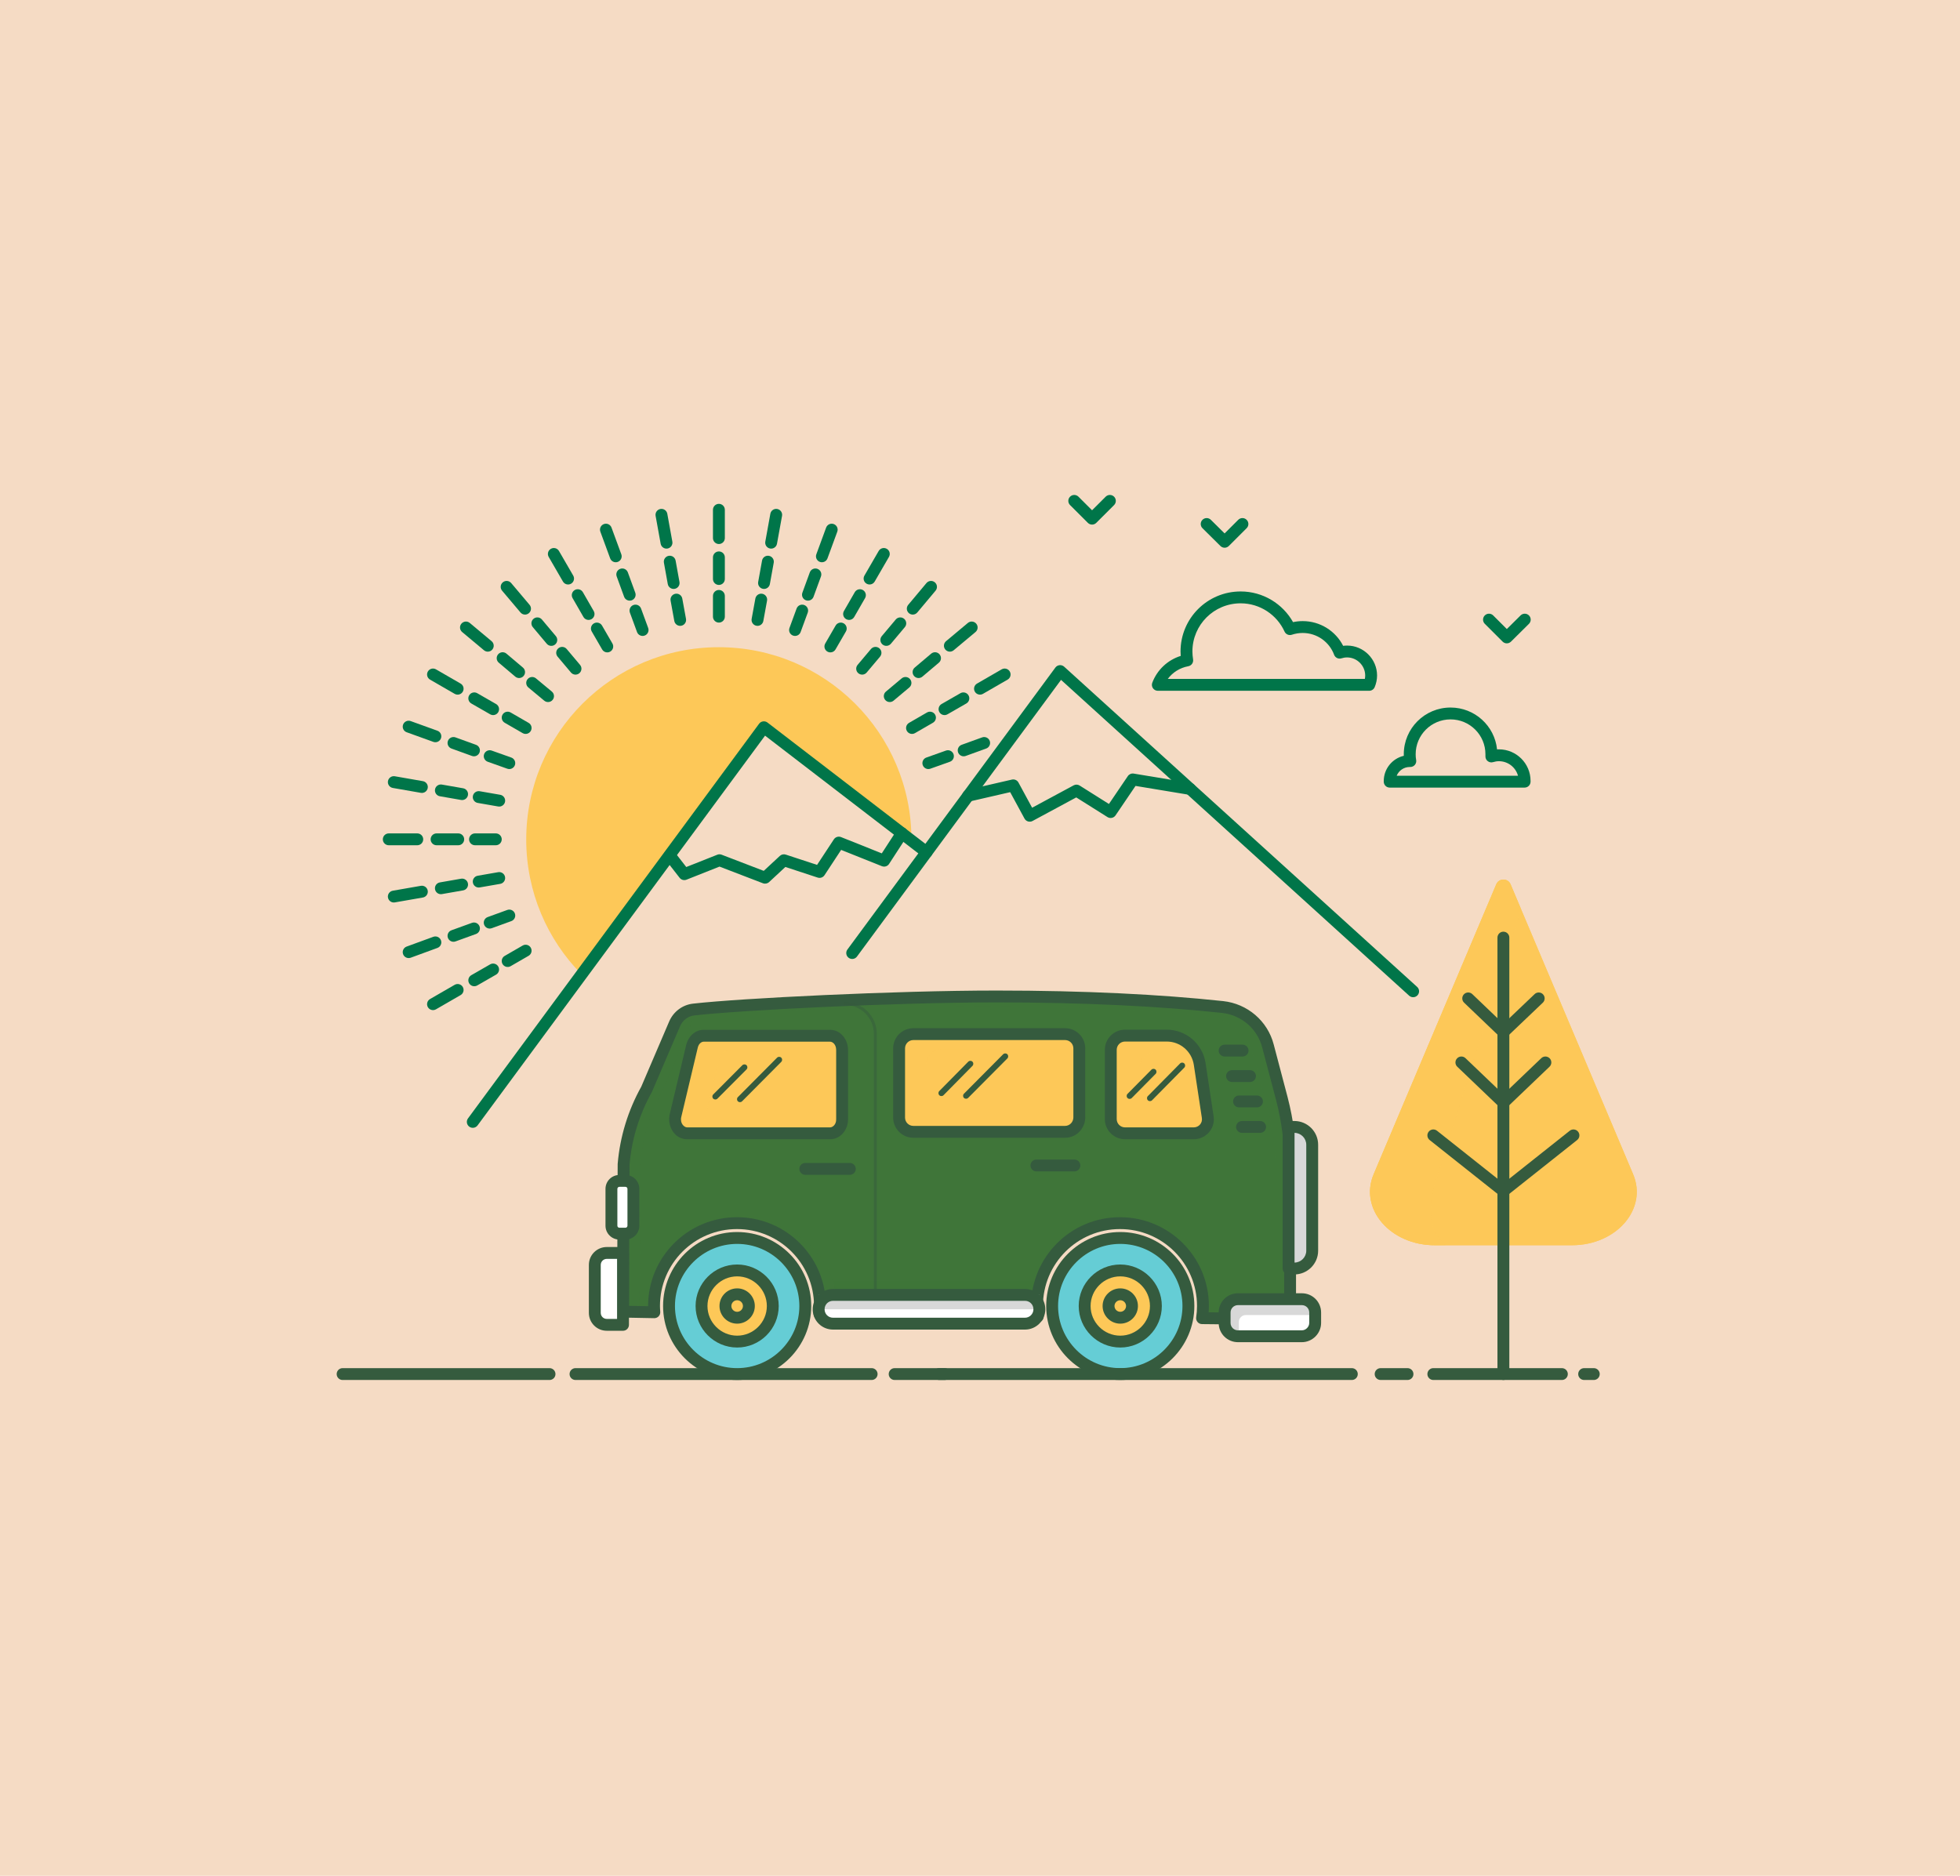 <svg width="746" height="714" viewBox="0 0 746 714" fill="none" xmlns="http://www.w3.org/2000/svg">
<rect width="746" height="714" fill="#F5DBC4"/>
<g clip-path="url(#clip0_1_100)">
<path d="M221.362 370.885C208.311 357.68 200.288 339.51 200.288 319.535C200.288 279.132 233.113 246.347 273.565 246.347C314.017 246.347 346.898 279.076 346.898 319.478L290.458 276.593L221.362 370.885Z" fill="#FDC858"/>
<path fill-rule="evenodd" clip-rule="evenodd" d="M273.621 224.566C274.87 224.566 275.881 225.576 275.881 226.823V234.723C275.881 235.969 274.87 236.98 273.621 236.98C272.373 236.98 271.362 235.969 271.362 234.723V226.823C271.362 225.576 272.373 224.566 273.621 224.566Z" fill="#007549"/>
<path fill-rule="evenodd" clip-rule="evenodd" d="M273.621 209.894C274.87 209.894 275.881 210.905 275.881 212.151V220.39C275.881 221.637 274.87 222.647 273.621 222.647C272.373 222.647 271.362 221.637 271.362 220.39V212.151C271.362 210.905 272.373 209.894 273.621 209.894Z" fill="#007549"/>
<path fill-rule="evenodd" clip-rule="evenodd" d="M273.621 191.781C274.87 191.781 275.881 192.791 275.881 194.038V204.816C275.881 206.062 274.87 207.073 273.621 207.073C272.373 207.073 271.362 206.062 271.362 204.816V194.038C271.362 192.791 272.373 191.781 273.621 191.781Z" fill="#007549"/>
<path fill-rule="evenodd" clip-rule="evenodd" d="M257.057 226.014C258.285 225.79 259.462 226.603 259.686 227.829L261.099 235.56C261.323 236.786 260.509 237.961 259.281 238.185C258.053 238.409 256.876 237.596 256.652 236.37L255.24 228.639C255.016 227.413 255.83 226.237 257.057 226.014Z" fill="#007549"/>
<path fill-rule="evenodd" clip-rule="evenodd" d="M254.519 211.567C255.748 211.345 256.923 212.16 257.145 213.387L258.614 221.512C258.836 222.739 258.02 223.913 256.791 224.135C255.563 224.356 254.388 223.541 254.166 222.315L252.697 214.189C252.475 212.962 253.291 211.788 254.519 211.567Z" fill="#007549"/>
<path fill-rule="evenodd" clip-rule="evenodd" d="M251.355 193.736C252.583 193.514 253.759 194.329 253.981 195.555L255.902 206.164C256.124 207.391 255.308 208.565 254.08 208.787C252.852 209.008 251.676 208.194 251.454 206.967L249.533 196.359C249.311 195.132 250.127 193.958 251.355 193.736Z" fill="#007549"/>
<path fill-rule="evenodd" clip-rule="evenodd" d="M241.093 230.29C242.265 229.861 243.563 230.462 243.992 231.633L246.704 239.025C247.133 240.195 246.531 241.492 245.359 241.921C244.188 242.35 242.889 241.748 242.46 240.578L239.748 233.186C239.319 232.015 239.921 230.719 241.093 230.29Z" fill="#007549"/>
<path fill-rule="evenodd" clip-rule="evenodd" d="M236.067 216.521C237.239 216.093 238.537 216.696 238.965 217.867L241.79 225.598C242.217 226.769 241.614 228.065 240.441 228.492C239.269 228.92 237.972 228.317 237.544 227.146L234.719 219.415C234.291 218.244 234.895 216.948 236.067 216.521Z" fill="#007549"/>
<path fill-rule="evenodd" clip-rule="evenodd" d="M229.849 199.481C231.021 199.052 232.319 199.652 232.749 200.823L236.478 210.98C236.907 212.15 236.306 213.447 235.134 213.876C233.962 214.305 232.664 213.704 232.234 212.534L228.505 202.377C228.076 201.206 228.677 199.91 229.849 199.481Z" fill="#007549"/>
<path fill-rule="evenodd" clip-rule="evenodd" d="M226.049 237.283C227.129 236.659 228.512 237.028 229.137 238.107L233.092 244.935C233.717 246.014 233.347 247.394 232.267 248.019C231.187 248.643 229.804 248.274 229.179 247.195L225.225 240.367C224.6 239.288 224.969 237.908 226.049 237.283Z" fill="#007549"/>
<path fill-rule="evenodd" clip-rule="evenodd" d="M218.766 224.584C219.848 223.963 221.23 224.335 221.852 225.416L225.976 232.582C226.598 233.663 226.225 235.043 225.143 235.664C224.061 236.285 222.68 235.913 222.058 234.832L217.933 227.665C217.311 226.585 217.684 225.205 218.766 224.584Z" fill="#007549"/>
<path fill-rule="evenodd" clip-rule="evenodd" d="M209.665 208.9C210.746 208.276 212.128 208.644 212.753 209.724L218.177 219.091C218.802 220.17 218.432 221.551 217.352 222.175C216.271 222.799 214.889 222.43 214.264 221.351L208.84 211.984C208.216 210.904 208.585 209.524 209.665 208.9Z" fill="#007549"/>
<path fill-rule="evenodd" clip-rule="evenodd" d="M212.506 246.764C213.461 245.962 214.886 246.084 215.69 247.038L220.775 253.076C221.578 254.03 221.455 255.454 220.5 256.257C219.545 257.059 218.119 256.936 217.316 255.982L212.231 249.944C211.428 248.99 211.551 247.566 212.506 246.764Z" fill="#007549"/>
<path fill-rule="evenodd" clip-rule="evenodd" d="M203.073 235.533C204.029 234.732 205.454 234.856 206.256 235.811L211.567 242.131C212.369 243.086 212.245 244.51 211.289 245.311C210.333 246.112 208.907 245.988 208.105 245.033L202.794 238.713C201.992 237.758 202.116 236.335 203.073 235.533Z" fill="#007549"/>
<path fill-rule="evenodd" clip-rule="evenodd" d="M191.373 221.655C192.327 220.852 193.753 220.972 194.558 221.925L201.564 230.22C202.368 231.173 202.247 232.597 201.293 233.401C200.339 234.205 198.913 234.084 198.109 233.131L191.103 224.836C190.298 223.883 190.419 222.459 191.373 221.655Z" fill="#007549"/>
<path fill-rule="evenodd" clip-rule="evenodd" d="M200.811 258.503C201.609 257.545 203.034 257.414 203.993 258.212L210.038 263.234C210.998 264.031 211.129 265.454 210.331 266.412C209.533 267.371 208.108 267.501 207.148 266.704L201.103 261.682C200.143 260.885 200.012 259.462 200.811 258.503Z" fill="#007549"/>
<path fill-rule="evenodd" clip-rule="evenodd" d="M189.581 249.065C190.387 248.113 191.813 247.995 192.766 248.801L199.037 254.105C199.989 254.911 200.107 256.335 199.301 257.286C198.494 258.238 197.068 258.356 196.116 257.55L189.845 252.246C188.892 251.44 188.774 250.016 189.581 249.065Z" fill="#007549"/>
<path fill-rule="evenodd" clip-rule="evenodd" d="M175.617 237.394C176.418 236.438 177.843 236.312 178.8 237.112L187.106 244.052C188.063 244.852 188.189 246.276 187.389 247.232C186.588 248.188 185.162 248.314 184.205 247.514L175.9 240.574C174.943 239.774 174.816 238.35 175.617 237.394Z" fill="#007549"/>
<path fill-rule="evenodd" clip-rule="evenodd" d="M191.27 272.02C191.895 270.941 193.277 270.572 194.358 271.196L201.194 275.146C202.274 275.77 202.643 277.151 202.018 278.23C201.393 279.309 200.011 279.678 198.931 279.054L192.094 275.104C191.014 274.48 190.645 273.099 191.27 272.02Z" fill="#007549"/>
<path fill-rule="evenodd" clip-rule="evenodd" d="M178.555 264.689C179.177 263.609 180.558 263.236 181.64 263.857L188.816 267.977C189.898 268.598 190.271 269.978 189.649 271.058C189.027 272.139 187.645 272.512 186.563 271.89L179.388 267.771C178.306 267.15 177.933 265.77 178.555 264.689Z" fill="#007549"/>
<path fill-rule="evenodd" clip-rule="evenodd" d="M162.852 255.6C163.476 254.521 164.859 254.152 165.939 254.776L175.318 260.193C176.398 260.817 176.768 262.198 176.143 263.277C175.518 264.356 174.135 264.725 173.055 264.101L163.677 258.684C162.596 258.06 162.227 256.679 162.852 255.6Z" fill="#007549"/>
<path fill-rule="evenodd" clip-rule="evenodd" d="M184.261 287.065C184.68 285.89 185.972 285.277 187.148 285.696L194.606 288.348C195.781 288.766 196.395 290.057 195.976 291.231C195.558 292.406 194.265 293.019 193.089 292.6L185.632 289.948C184.456 289.53 183.842 288.239 184.261 287.065Z" fill="#007549"/>
<path fill-rule="evenodd" clip-rule="evenodd" d="M170.48 282.031C170.905 280.859 172.201 280.253 173.374 280.678L181.171 283.499C182.344 283.924 182.951 285.218 182.526 286.39C182.101 287.562 180.805 288.168 179.631 287.743L171.835 284.922C170.661 284.497 170.055 283.203 170.48 282.031Z" fill="#007549"/>
<path fill-rule="evenodd" clip-rule="evenodd" d="M153.417 275.826C153.841 274.654 155.136 274.046 156.31 274.47L166.48 278.138C167.653 278.561 168.261 279.855 167.838 281.027C167.414 282.2 166.118 282.807 164.944 282.384L154.775 278.716C153.601 278.292 152.993 276.999 153.417 275.826Z" fill="#007549"/>
<path fill-rule="evenodd" clip-rule="evenodd" d="M179.983 303.009C180.196 301.781 181.367 300.959 182.596 301.172L190.393 302.527C191.622 302.74 192.446 303.909 192.232 305.137C192.018 306.365 190.848 307.188 189.618 306.974L181.822 305.62C180.592 305.406 179.769 304.238 179.983 303.009Z" fill="#007549"/>
<path fill-rule="evenodd" clip-rule="evenodd" d="M165.576 300.468C165.791 299.24 166.962 298.419 168.191 298.634L176.271 300.044C177.5 300.259 178.322 301.428 178.107 302.656C177.893 303.884 176.722 304.706 175.492 304.491L167.413 303.08C166.184 302.866 165.361 301.696 165.576 300.468Z" fill="#007549"/>
<path fill-rule="evenodd" clip-rule="evenodd" d="M147.666 297.309C147.881 296.081 149.052 295.259 150.281 295.473L160.959 297.336C162.189 297.55 163.011 298.719 162.797 299.947C162.582 301.175 161.411 301.997 160.182 301.783L149.504 299.92C148.274 299.706 147.452 298.537 147.666 297.309Z" fill="#007549"/>
<path fill-rule="evenodd" clip-rule="evenodd" d="M178.537 319.478C178.537 318.232 179.548 317.221 180.797 317.221H188.706C189.954 317.221 190.966 318.232 190.966 319.478C190.966 320.725 189.954 321.735 188.706 321.735H180.797C179.548 321.735 178.537 320.725 178.537 319.478Z" fill="#007549"/>
<path fill-rule="evenodd" clip-rule="evenodd" d="M163.904 319.478C163.904 318.232 164.916 317.221 166.164 317.221H174.413C175.661 317.221 176.672 318.232 176.672 319.478C176.672 320.725 175.661 321.735 174.413 321.735H166.164C164.916 321.735 163.904 320.725 163.904 319.478Z" fill="#007549"/>
<path fill-rule="evenodd" clip-rule="evenodd" d="M145.712 319.478C145.712 318.232 146.724 317.221 147.972 317.221H158.819C160.067 317.221 161.079 318.232 161.079 319.478C161.079 320.725 160.067 321.735 158.819 321.735H147.972C146.724 321.735 145.712 320.725 145.712 319.478Z" fill="#007549"/>
<path fill-rule="evenodd" clip-rule="evenodd" d="M192.232 333.82C192.446 335.048 191.622 336.217 190.393 336.43L182.596 337.785C181.367 337.998 180.196 337.176 179.983 335.948C179.769 334.72 180.592 333.551 181.822 333.337L189.618 331.983C190.848 331.769 192.018 332.592 192.232 333.82Z" fill="#007549"/>
<path fill-rule="evenodd" clip-rule="evenodd" d="M178.107 336.301C178.322 337.529 177.5 338.698 176.271 338.913L168.191 340.324C166.962 340.538 165.791 339.717 165.576 338.489C165.361 337.261 166.184 336.092 167.413 335.877L175.492 334.466C176.722 334.251 177.893 335.073 178.107 336.301Z" fill="#007549"/>
<path fill-rule="evenodd" clip-rule="evenodd" d="M162.797 339.01C163.011 340.238 162.189 341.407 160.959 341.622L150.281 343.484C149.052 343.698 147.881 342.877 147.666 341.649C147.452 340.421 148.274 339.251 149.504 339.037L160.182 337.175C161.411 336.96 162.582 337.782 162.797 339.01Z" fill="#007549"/>
<path fill-rule="evenodd" clip-rule="evenodd" d="M195.971 347.711C196.398 348.883 195.793 350.178 194.62 350.604L187.162 353.312C185.989 353.738 184.693 353.134 184.266 351.962C183.84 350.791 184.445 349.496 185.618 349.07L193.075 346.361C194.248 345.935 195.545 346.54 195.971 347.711Z" fill="#007549"/>
<path fill-rule="evenodd" clip-rule="evenodd" d="M182.526 352.624C182.951 353.796 182.344 355.09 181.171 355.515L173.374 358.336C172.201 358.761 170.905 358.155 170.48 356.983C170.055 355.811 170.661 354.516 171.835 354.092L179.631 351.27C180.805 350.846 182.101 351.451 182.526 352.624Z" fill="#007549"/>
<path fill-rule="evenodd" clip-rule="evenodd" d="M167.834 357.919C168.263 359.089 167.662 360.386 166.49 360.815L156.32 364.54C155.149 364.969 153.85 364.368 153.421 363.197C152.991 362.027 153.593 360.73 154.765 360.301L164.934 356.577C166.106 356.148 167.404 356.749 167.834 357.919Z" fill="#007549"/>
<path fill-rule="evenodd" clip-rule="evenodd" d="M202.018 360.726C202.643 361.805 202.274 363.186 201.194 363.81L194.358 367.76C193.277 368.385 191.895 368.016 191.27 366.937C190.645 365.858 191.014 364.477 192.094 363.853L198.931 359.903C200.011 359.279 201.393 359.647 202.018 360.726Z" fill="#007549"/>
<path fill-rule="evenodd" clip-rule="evenodd" d="M189.649 367.898C190.271 368.979 189.898 370.359 188.816 370.98L181.64 375.099C180.558 375.72 179.177 375.348 178.555 374.267C177.933 373.186 178.306 371.807 179.388 371.185L186.563 367.066C187.645 366.445 189.027 366.817 189.649 367.898Z" fill="#007549"/>
<path fill-rule="evenodd" clip-rule="evenodd" d="M176.143 375.68C176.768 376.759 176.398 378.14 175.318 378.764L165.939 384.181C164.859 384.805 163.476 384.436 162.852 383.357C162.227 382.278 162.596 380.897 163.677 380.273L173.055 374.856C174.135 374.232 175.518 374.601 176.143 375.68Z" fill="#007549"/>
<path fill-rule="evenodd" clip-rule="evenodd" d="M362.925 287.065C363.344 288.239 362.73 289.53 361.555 289.948L354.097 292.6C352.921 293.019 351.629 292.406 351.21 291.231C350.791 290.057 351.405 288.766 352.581 288.348L360.038 285.696C361.214 285.277 362.507 285.89 362.925 287.065Z" fill="#007549"/>
<path fill-rule="evenodd" clip-rule="evenodd" d="M376.707 282.031C377.132 283.203 376.525 284.497 375.352 284.922L367.555 287.743C366.382 288.168 365.086 287.562 364.661 286.39C364.236 285.218 364.842 283.924 366.016 283.499L373.812 280.678C374.986 280.253 376.282 280.859 376.707 282.031Z" fill="#007549"/>
<path fill-rule="evenodd" clip-rule="evenodd" d="M355.917 272.02C356.542 273.099 356.172 274.48 355.092 275.104L348.256 279.054C347.176 279.678 345.793 279.309 345.168 278.23C344.543 277.151 344.912 275.77 345.993 275.146L352.829 271.196C353.909 270.572 355.292 270.941 355.917 272.02Z" fill="#007549"/>
<path fill-rule="evenodd" clip-rule="evenodd" d="M368.631 264.689C369.253 265.77 368.88 267.15 367.798 267.771L360.623 271.89C359.541 272.512 358.16 272.139 357.538 271.058C356.916 269.978 357.289 268.598 358.371 267.977L365.546 263.857C366.628 263.236 368.01 263.609 368.631 264.689Z" fill="#007549"/>
<path fill-rule="evenodd" clip-rule="evenodd" d="M384.335 255.6C384.96 256.679 384.59 258.06 383.51 258.684L374.131 264.101C373.051 264.725 371.669 264.356 371.044 263.277C370.419 262.198 370.788 260.817 371.869 260.193L381.247 254.776C382.328 254.152 383.71 254.521 384.335 255.6Z" fill="#007549"/>
<path fill-rule="evenodd" clip-rule="evenodd" d="M346.369 258.495C347.172 259.45 347.048 260.874 346.092 261.675L340.103 266.698C339.147 267.499 337.722 267.375 336.919 266.42C336.117 265.466 336.241 264.042 337.197 263.24L343.185 258.218C344.141 257.417 345.567 257.541 346.369 258.495Z" fill="#007549"/>
<path fill-rule="evenodd" clip-rule="evenodd" d="M357.606 249.065C358.413 250.016 358.294 251.44 357.342 252.246L351.071 257.55C350.118 258.356 348.692 258.238 347.886 257.286C347.079 256.335 347.197 254.911 348.15 254.105L354.421 248.801C355.373 247.995 356.799 248.113 357.606 249.065Z" fill="#007549"/>
<path fill-rule="evenodd" clip-rule="evenodd" d="M371.569 237.394C372.37 238.35 372.244 239.774 371.286 240.574L362.981 247.514C362.024 248.314 360.599 248.188 359.798 247.232C358.997 246.276 359.124 244.852 360.081 244.052L368.386 237.112C369.343 236.312 370.769 236.438 371.569 237.394Z" fill="#007549"/>
<path fill-rule="evenodd" clip-rule="evenodd" d="M334.681 246.764C335.636 247.566 335.759 248.99 334.955 249.944L329.871 255.982C329.067 256.936 327.642 257.059 326.687 256.257C325.731 255.454 325.608 254.03 326.412 253.076L331.497 247.038C332.3 246.084 333.726 245.962 334.681 246.764Z" fill="#007549"/>
<path fill-rule="evenodd" clip-rule="evenodd" d="M344.114 235.533C345.07 236.335 345.194 237.758 344.392 238.713L339.081 245.033C338.279 245.988 336.853 246.112 335.897 245.311C334.941 244.51 334.817 243.086 335.619 242.131L340.93 235.811C341.732 234.856 343.158 234.732 344.114 235.533Z" fill="#007549"/>
<path fill-rule="evenodd" clip-rule="evenodd" d="M355.806 221.65C356.763 222.45 356.89 223.873 356.089 224.829L349.14 233.124C348.339 234.08 346.914 234.207 345.957 233.407C344.999 232.607 344.873 231.183 345.674 230.227L352.623 221.932C353.424 220.976 354.849 220.85 355.806 221.65Z" fill="#007549"/>
<path fill-rule="evenodd" clip-rule="evenodd" d="M321.137 237.283C322.218 237.908 322.587 239.288 321.962 240.367L318.007 247.195C317.382 248.274 315.999 248.643 314.919 248.019C313.839 247.394 313.47 246.014 314.095 244.935L318.049 238.107C318.674 237.028 320.057 236.659 321.137 237.283Z" fill="#007549"/>
<path fill-rule="evenodd" clip-rule="evenodd" d="M328.42 224.584C329.502 225.205 329.875 226.585 329.253 227.665L325.129 234.832C324.507 235.913 323.125 236.285 322.043 235.664C320.961 235.043 320.588 233.663 321.21 232.582L325.334 225.416C325.956 224.335 327.338 223.963 328.42 224.584Z" fill="#007549"/>
<path fill-rule="evenodd" clip-rule="evenodd" d="M337.521 208.9C338.602 209.524 338.971 210.904 338.346 211.984L332.922 221.351C332.298 222.43 330.915 222.799 329.835 222.175C328.754 221.551 328.385 220.17 329.01 219.091L334.434 209.724C335.058 208.644 336.441 208.276 337.521 208.9Z" fill="#007549"/>
<path fill-rule="evenodd" clip-rule="evenodd" d="M306.094 230.29C307.266 230.719 307.868 232.015 307.438 233.186L304.726 240.578C304.297 241.748 302.999 242.35 301.827 241.921C300.655 241.492 300.053 240.195 300.483 239.025L303.194 231.633C303.624 230.462 304.922 229.861 306.094 230.29Z" fill="#007549"/>
<path fill-rule="evenodd" clip-rule="evenodd" d="M311.12 216.521C312.292 216.948 312.896 218.244 312.468 219.415L309.643 227.146C309.215 228.317 307.918 228.92 306.745 228.492C305.573 228.065 304.969 226.769 305.397 225.598L308.222 217.867C308.65 216.696 309.947 216.093 311.12 216.521Z" fill="#007549"/>
<path fill-rule="evenodd" clip-rule="evenodd" d="M317.337 199.481C318.509 199.91 319.111 201.206 318.681 202.377L314.952 212.534C314.523 213.704 313.224 214.305 312.053 213.876C310.881 213.447 310.279 212.15 310.709 210.98L314.438 200.823C314.867 199.652 316.166 199.052 317.337 199.481Z" fill="#007549"/>
<path fill-rule="evenodd" clip-rule="evenodd" d="M290.129 226.014C291.357 226.237 292.17 227.413 291.946 228.639L290.534 236.37C290.31 237.596 289.133 238.409 287.905 238.185C286.677 237.961 285.864 236.786 286.088 235.56L287.5 227.829C287.724 226.603 288.901 225.79 290.129 226.014Z" fill="#007549"/>
<path fill-rule="evenodd" clip-rule="evenodd" d="M292.667 211.567C293.895 211.788 294.711 212.962 294.49 214.189L293.021 222.315C292.799 223.541 291.623 224.356 290.395 224.135C289.167 223.913 288.351 222.739 288.573 221.512L290.042 213.387C290.263 212.16 291.439 211.345 292.667 211.567Z" fill="#007549"/>
<path fill-rule="evenodd" clip-rule="evenodd" d="M295.832 193.736C297.06 193.958 297.875 195.132 297.653 196.359L295.732 206.967C295.51 208.194 294.335 209.008 293.106 208.787C291.878 208.565 291.063 207.391 291.285 206.164L293.206 195.555C293.428 194.329 294.603 193.514 295.832 193.736Z" fill="#007549"/>
<path fill-rule="evenodd" clip-rule="evenodd" d="M128.141 523.016C128.141 521.769 129.153 520.759 130.401 520.759H209.158C210.406 520.759 211.418 521.769 211.418 523.016C211.418 524.262 210.406 525.273 209.158 525.273H130.401C129.153 525.273 128.141 524.262 128.141 523.016Z" fill="#355B3E"/>
<path fill-rule="evenodd" clip-rule="evenodd" d="M216.785 523.016C216.785 521.769 217.797 520.759 219.045 520.759H331.757C333.005 520.759 334.017 521.769 334.017 523.016C334.017 524.262 333.005 525.273 331.757 525.273H219.045C217.797 525.273 216.785 524.262 216.785 523.016Z" fill="#355B3E"/>
<path fill-rule="evenodd" clip-rule="evenodd" d="M523.226 523.016C523.226 521.769 524.238 520.759 525.486 520.759H535.712C536.96 520.759 537.972 521.769 537.972 523.016C537.972 524.262 536.96 525.273 535.712 525.273H525.486C524.238 525.273 523.226 524.262 523.226 523.016Z" fill="#355B3E"/>
<path fill-rule="evenodd" clip-rule="evenodd" d="M543.282 523.016C543.282 521.769 544.294 520.759 545.542 520.759H594.469C595.717 520.759 596.729 521.769 596.729 523.016C596.729 524.262 595.717 525.273 594.469 525.273H545.542C544.294 525.273 543.282 524.262 543.282 523.016Z" fill="#355B3E"/>
<path fill-rule="evenodd" clip-rule="evenodd" d="M600.684 523.016C600.684 521.769 601.695 520.759 602.943 520.759H606.616C607.864 520.759 608.876 521.769 608.876 523.016C608.876 524.262 607.864 525.273 606.616 525.273H602.943C601.695 525.273 600.684 524.262 600.684 523.016Z" fill="#355B3E"/>
<path fill-rule="evenodd" clip-rule="evenodd" d="M290.425 274.583C291.026 274.499 291.636 274.659 292.118 275.029L354.039 322.598C355.028 323.358 355.213 324.776 354.452 325.764C353.691 326.752 352.273 326.937 351.283 326.177L291.191 280.012L181.769 428.37C181.028 429.373 179.614 429.588 178.609 428.848C177.604 428.109 177.389 426.696 178.13 425.692L288.921 275.48C289.281 274.991 289.823 274.668 290.425 274.583Z" fill="#007549"/>
<path fill-rule="evenodd" clip-rule="evenodd" d="M403.285 253.186C403.921 253.123 404.555 253.332 405.028 253.761L539.378 375.647C540.302 376.485 540.371 377.912 539.532 378.835C538.692 379.758 537.263 379.826 536.339 378.988L403.843 258.785L326.176 364.098C325.435 365.101 324.021 365.316 323.016 364.576C322.011 363.837 321.796 362.424 322.536 361.42L401.689 254.093C402.068 253.579 402.648 253.249 403.285 253.186Z" fill="#007549"/>
<path fill-rule="evenodd" clip-rule="evenodd" d="M344.512 315.271C345.559 315.949 345.858 317.347 345.178 318.393L338.399 328.832C337.811 329.737 336.666 330.1 335.663 329.7L320.147 323.501L313.816 333.131C313.255 333.985 312.191 334.356 311.22 334.037L298.928 329.995L292.73 335.747C292.098 336.333 291.187 336.509 290.381 336.2L273.86 329.858L261.291 334.837C260.357 335.207 259.291 334.917 258.674 334.125L253.137 327.015C252.371 326.031 252.548 324.613 253.533 323.847C254.519 323.082 255.938 323.259 256.705 324.243L261.2 330.017L273.014 325.337C273.542 325.128 274.129 325.125 274.658 325.328L290.687 331.481L296.829 325.781C297.432 325.222 298.292 325.034 299.074 325.291L310.988 329.208L317.382 319.481C317.972 318.584 319.113 318.225 320.11 318.624L335.618 324.819L341.386 315.936C342.066 314.891 343.465 314.593 344.512 315.271Z" fill="#007549"/>
<path fill-rule="evenodd" clip-rule="evenodd" d="M429.264 295.416C429.759 294.686 430.634 294.31 431.505 294.454L453.313 298.066C454.544 298.27 455.377 299.432 455.173 300.662C454.969 301.892 453.805 302.723 452.574 302.519L432.195 299.145L424.589 310.361C423.905 311.369 422.544 311.654 421.512 311.005L409.635 303.526L393 312.493C391.902 313.084 390.533 312.676 389.939 311.581L384.487 301.523L368.987 305.088C367.771 305.368 366.558 304.61 366.278 303.395C365.998 302.18 366.757 300.969 367.973 300.689L385.148 296.739C386.138 296.511 387.159 296.971 387.643 297.864L392.839 307.449L408.65 298.927C409.368 298.54 410.238 298.57 410.928 299.004L422.073 306.021L429.264 295.416Z" fill="#007549"/>
<path fill-rule="evenodd" clip-rule="evenodd" d="M449.328 247.983C449.328 235.338 459.549 225.13 472.209 225.13C480.741 225.13 488.245 229.848 492.151 236.804C493.336 236.551 494.566 236.416 495.825 236.416C502.523 236.416 508.375 240.235 511.216 245.826C511.703 245.761 512.205 245.726 512.718 245.726C518.994 245.726 524.13 250.856 524.13 257.125C524.13 258.695 523.776 260.234 523.219 261.556C522.866 262.393 522.045 262.937 521.136 262.937H440.684C439.942 262.937 439.248 262.573 438.825 261.964C438.403 261.355 438.307 260.578 438.569 259.885C440.409 255.003 444.381 251.239 449.396 249.662C449.353 249.109 449.328 248.549 449.328 247.983ZM472.209 229.644C462.045 229.644 453.848 237.831 453.848 247.983C453.848 248.965 453.946 249.975 454.105 251.034C454.286 252.238 453.479 253.368 452.281 253.589C449.064 254.182 446.314 255.942 444.467 258.423H519.477C519.563 257.994 519.61 257.556 519.61 257.125C519.61 253.349 516.498 250.241 512.718 250.241C511.949 250.241 511.23 250.369 510.607 250.576C509.448 250.962 508.191 250.358 507.771 249.211C506 244.384 501.299 240.93 495.825 240.93C494.382 240.93 492.984 241.17 491.681 241.604C490.582 241.97 489.385 241.447 488.907 240.393C486.041 234.065 479.598 229.644 472.209 229.644Z" fill="#007549"/>
<path fill-rule="evenodd" clip-rule="evenodd" d="M534.299 287.088C534.299 277.265 542.26 269.313 552.096 269.313C561.31 269.313 568.878 276.291 569.799 285.249C570.034 285.234 570.273 285.226 570.514 285.226C577.121 285.226 582.548 290.573 582.548 297.246V297.528C582.548 298.774 581.536 299.785 580.288 299.785H528.932C527.684 299.785 526.672 298.774 526.672 297.528V297.302C526.672 292.596 529.957 288.701 534.308 287.685C534.302 287.486 534.299 287.287 534.299 287.088ZM552.096 273.828C544.757 273.828 538.819 279.758 538.819 287.088C538.819 287.898 538.87 288.587 539.001 289.241C539.134 289.905 538.962 290.592 538.533 291.115C538.104 291.638 537.462 291.941 536.785 291.941H536.559C534.328 291.941 532.396 293.312 531.591 295.271H577.766C576.895 292.075 573.963 289.741 570.514 289.741C569.752 289.741 569.019 289.867 568.307 290.089C567.621 290.303 566.873 290.179 566.294 289.753C565.715 289.328 565.373 288.653 565.373 287.935V287.088C565.373 279.758 559.436 273.828 552.096 273.828Z" fill="#007549"/>
<path d="M280.571 523.016C266.277 523.016 254.638 511.392 254.638 497.115C254.638 482.839 266.277 471.214 280.571 471.214C294.864 471.214 306.503 482.839 306.503 497.115C306.503 511.392 294.864 523.016 280.571 523.016Z" fill="#65CDD5"/>
<path fill-rule="evenodd" clip-rule="evenodd" d="M280.571 473.472C267.525 473.472 256.898 484.085 256.898 497.115C256.898 510.145 267.525 520.759 280.571 520.759C293.616 520.759 304.243 510.145 304.243 497.115C304.243 484.085 293.616 473.472 280.571 473.472ZM252.378 497.115C252.378 481.592 265.029 468.957 280.571 468.957C296.112 468.957 308.763 481.592 308.763 497.115C308.763 512.638 296.112 525.273 280.571 525.273C265.029 525.273 252.378 512.638 252.378 497.115Z" fill="#355B3E"/>
<path d="M280.571 510.658C273.113 510.658 267.011 504.564 267.011 497.115C267.011 489.667 273.113 483.572 280.571 483.572C288.028 483.572 294.13 489.667 294.13 497.115C294.13 504.564 288.028 510.658 280.571 510.658Z" fill="#FDC858"/>
<path fill-rule="evenodd" clip-rule="evenodd" d="M280.571 485.829C274.361 485.829 269.271 490.913 269.271 497.115C269.271 503.317 274.361 508.401 280.571 508.401C286.78 508.401 291.87 503.317 291.87 497.115C291.87 490.913 286.78 485.829 280.571 485.829ZM264.751 497.115C264.751 488.42 271.865 481.315 280.571 481.315C289.276 481.315 296.39 488.42 296.39 497.115C296.39 505.81 289.276 512.915 280.571 512.915C271.865 512.915 264.751 505.81 264.751 497.115Z" fill="#355B3E"/>
<path d="M280.571 501.573C278.085 501.573 276.107 499.542 276.107 497.115C276.107 494.632 278.141 492.657 280.571 492.657C283.057 492.657 285.034 494.689 285.034 497.115C285.034 499.542 283.057 501.573 280.571 501.573Z" fill="#FDC858"/>
<path fill-rule="evenodd" clip-rule="evenodd" d="M280.571 494.914C279.371 494.914 278.367 495.897 278.367 497.115C278.367 498.314 279.351 499.316 280.571 499.316C281.79 499.316 282.774 498.314 282.774 497.115C282.774 495.917 281.79 494.914 280.571 494.914ZM273.847 497.115C273.847 493.367 276.912 490.4 280.571 490.4C284.323 490.4 287.294 493.461 287.294 497.115C287.294 500.77 284.323 503.83 280.571 503.83C276.818 503.83 273.847 500.77 273.847 497.115Z" fill="#355B3E"/>
<path d="M487.915 418.285L482.604 398.14C480.514 390.07 473.621 384.202 465.316 383.299C441.588 380.76 412.83 379.292 379.271 379.292C340.853 379.292 281.814 382.227 264.073 384.258C260.853 384.597 258.085 386.685 256.785 389.675L246.107 414.617C241.192 423.42 238.198 433.125 237.35 443.17L237.124 499.259L249.045 499.485C248.989 498.695 248.932 497.905 248.932 497.115C248.932 479.679 263.056 465.572 280.514 465.572C297.972 465.572 312.096 479.679 312.096 497.115C312.096 498.131 312.04 499.147 311.927 500.106L394.977 501.122C394.808 499.824 394.695 498.469 394.695 497.115C394.695 479.679 408.819 465.572 426.277 465.572C443.734 465.572 457.859 479.679 457.859 497.115C457.859 498.695 457.746 500.219 457.52 501.742L491.023 502.081V443.621C491.192 435.1 490.062 426.58 487.915 418.285Z" fill="#3F7539"/>
<g opacity="0.36">
<path opacity="0.36" d="M243.452 499.259L243.678 443.17C244.525 433.125 247.52 423.42 252.435 414.617L263.113 389.675C264.412 386.685 267.181 384.653 270.401 384.258C287.633 382.283 343.734 379.462 382.153 379.292C381.192 379.292 380.232 379.292 379.271 379.292C340.853 379.292 281.814 382.227 264.073 384.258C260.853 384.597 258.085 386.685 256.785 389.675L246.107 414.617C241.192 423.42 238.198 433.125 237.35 443.17L237.124 499.259L249.045 499.485C249.045 499.429 249.045 499.429 249.045 499.372L243.452 499.259Z" fill="#3F7539"/>
<path opacity="0.36" d="M463.961 501.742C464.186 500.219 464.299 498.695 464.299 497.115C464.299 479.679 450.175 465.572 432.718 465.572C431.644 465.572 430.627 465.628 429.554 465.741C445.542 467.321 457.972 480.751 457.972 497.115C457.972 498.695 457.859 500.219 457.633 501.742L491.136 502.081V502.024L463.961 501.742Z" fill="#3F7539"/>
<path opacity="0.36" d="M318.311 500.049C318.424 499.09 318.48 498.074 318.48 497.059C318.48 479.622 304.356 465.515 286.898 465.515C285.825 465.515 284.808 465.572 283.734 465.684C299.723 467.264 312.152 480.694 312.152 497.059C312.152 498.074 312.096 499.09 311.983 500.049L395.034 501.065V501.009L318.311 500.049Z" fill="#3F7539"/>
</g>
<path opacity="0.36" d="M318.424 494.971H393.904V487.466H316.955C317.746 489.892 318.198 492.375 318.424 494.971Z" fill="#3F7539"/>
<g opacity="0.25">
<path opacity="0.25" d="M489.045 417.72L483.734 397.575C481.644 389.506 474.751 383.637 466.446 382.735C442.717 380.195 413.96 378.728 380.401 378.728C341.983 378.728 282.943 381.662 265.203 383.694C262.435 384.032 259.949 385.612 258.537 387.982C258.537 387.982 258.537 387.023 258.593 387.023C276.333 384.992 335.373 383.017 373.791 383.017C407.407 383.017 436.107 384.484 459.836 387.023C468.141 387.926 474.977 393.795 477.124 401.864L482.435 422.009C484.638 430.304 485.712 438.825 485.712 447.345V501.46L492.378 501.517V443.057C492.322 434.536 491.192 426.015 489.045 417.72Z" fill="#3F7539"/>
</g>
<path fill-rule="evenodd" clip-rule="evenodd" d="M263.826 382.015C281.695 379.97 340.813 377.035 379.271 377.035C412.893 377.035 441.732 378.505 465.557 381.055L465.561 381.055C474.783 382.058 482.459 388.578 484.791 397.568C484.791 397.57 484.792 397.572 484.792 397.574L490.101 417.71L490.103 417.72C492.294 426.183 493.454 434.901 493.283 443.643V502.081C493.283 502.683 493.041 503.261 492.613 503.685C492.184 504.109 491.603 504.344 491 504.338L457.497 503.999C456.844 503.993 456.226 503.704 455.801 503.208C455.377 502.712 455.189 502.057 455.284 501.411C455.494 499.998 455.599 498.585 455.599 497.115C455.599 480.925 442.486 467.829 426.277 467.829C410.067 467.829 396.955 480.925 396.955 497.115C396.955 498.347 397.058 499.601 397.218 500.83C397.303 501.478 397.102 502.132 396.667 502.621C396.231 503.11 395.605 503.387 394.95 503.379L311.899 502.363C311.258 502.355 310.651 502.076 310.229 501.595C309.806 501.115 309.607 500.477 309.682 499.842C309.784 498.977 309.836 498.05 309.836 497.115C309.836 480.925 296.724 467.829 280.514 467.829C264.305 467.829 251.192 480.925 251.192 497.115C251.192 497.811 251.242 498.521 251.299 499.324C251.345 499.957 251.122 500.579 250.685 501.039C250.248 501.499 249.637 501.754 249.002 501.742L237.082 501.516C235.847 501.493 234.86 500.484 234.865 499.25L235.091 443.16C235.091 443.1 235.093 443.04 235.098 442.98C235.97 432.652 239.04 422.673 244.076 413.621L254.708 388.788L254.712 388.777C256.323 385.07 259.77 382.445 263.826 382.015ZM379.271 381.55C340.9 381.55 281.954 384.483 264.331 386.501L264.31 386.503C261.932 386.753 259.849 388.3 258.861 390.569C258.86 390.57 258.859 390.572 258.858 390.574L248.185 415.504C248.154 415.577 248.12 415.647 248.081 415.716C243.335 424.216 240.44 433.581 239.61 443.27L239.393 497.045L246.673 497.183C246.672 497.16 246.672 497.138 246.672 497.115C246.672 478.432 261.808 463.314 280.514 463.314C299.22 463.314 314.356 478.432 314.356 497.115C314.356 497.369 314.353 497.624 314.346 497.878L392.488 498.834C392.454 498.267 392.435 497.693 392.435 497.115C392.435 478.432 407.571 463.314 426.277 463.314C444.983 463.314 460.119 478.432 460.119 497.115C460.119 497.924 460.091 498.721 460.035 499.51L488.763 499.801V443.621C488.763 443.606 488.763 443.591 488.763 443.576C488.928 435.285 487.829 426.972 485.728 418.854C485.728 418.852 485.728 418.851 485.727 418.849L480.419 398.714L480.417 398.705C478.566 391.56 472.459 386.347 465.074 385.543C441.441 383.014 412.767 381.55 379.271 381.55Z" fill="#355B3E"/>
<path d="M426.39 523.016C412.096 523.016 400.458 511.392 400.458 497.115C400.458 482.839 412.096 471.214 426.39 471.214C440.684 471.214 452.322 482.839 452.322 497.115C452.322 511.392 440.684 523.016 426.39 523.016Z" fill="#65CDD5"/>
<path fill-rule="evenodd" clip-rule="evenodd" d="M426.39 473.472C413.344 473.472 402.718 484.085 402.718 497.115C402.718 510.145 413.344 520.759 426.39 520.759C439.436 520.759 450.062 510.145 450.062 497.115C450.062 484.085 439.436 473.472 426.39 473.472ZM398.198 497.115C398.198 481.592 410.848 468.957 426.39 468.957C441.932 468.957 454.582 481.592 454.582 497.115C454.582 512.638 441.932 525.273 426.39 525.273C410.848 525.273 398.198 512.638 398.198 497.115Z" fill="#355B3E"/>
<path d="M426.39 510.658C418.932 510.658 412.831 504.564 412.831 497.115C412.831 489.667 418.932 483.572 426.39 483.572C433.848 483.572 439.949 489.667 439.949 497.115C439.949 504.564 433.848 510.658 426.39 510.658Z" fill="#FDC858"/>
<path fill-rule="evenodd" clip-rule="evenodd" d="M426.39 485.829C420.18 485.829 415.09 490.913 415.09 497.115C415.09 503.317 420.18 508.401 426.39 508.401C432.599 508.401 437.689 503.317 437.689 497.115C437.689 490.913 432.599 485.829 426.39 485.829ZM410.571 497.115C410.571 488.42 417.684 481.315 426.39 481.315C435.095 481.315 442.209 488.42 442.209 497.115C442.209 505.81 435.095 512.915 426.39 512.915C417.684 512.915 410.571 505.81 410.571 497.115Z" fill="#355B3E"/>
<path d="M426.39 501.573C423.904 501.573 421.927 499.542 421.927 497.115C421.927 494.632 423.96 492.657 426.39 492.657C428.876 492.657 430.853 494.689 430.853 497.115C430.853 499.542 428.876 501.573 426.39 501.573Z" fill="#FDC858"/>
<path fill-rule="evenodd" clip-rule="evenodd" d="M426.39 494.914C425.19 494.914 424.187 495.897 424.187 497.115C424.187 498.314 425.171 499.316 426.39 499.316C427.609 499.316 428.593 498.314 428.593 497.115C428.593 495.917 427.609 494.914 426.39 494.914ZM419.667 497.115C419.667 493.367 422.731 490.4 426.39 490.4C430.142 490.4 433.113 493.461 433.113 497.115C433.113 500.77 430.142 503.83 426.39 503.83C422.637 503.83 419.667 500.77 419.667 497.115Z" fill="#355B3E"/>
<path d="M237.124 504.282H230.966C228.424 504.282 226.39 502.25 226.39 499.711V481.484C226.39 478.945 228.424 476.914 230.966 476.914H237.124V504.282Z" fill="white"/>
<path fill-rule="evenodd" clip-rule="evenodd" d="M230.966 479.171C229.672 479.171 228.65 480.192 228.65 481.484V499.711C228.65 501.004 229.672 502.024 230.966 502.024H234.864V479.171H230.966ZM224.13 481.484C224.13 477.699 227.176 474.657 230.966 474.657H237.124C238.372 474.657 239.384 475.667 239.384 476.914V504.282C239.384 505.528 238.372 506.539 237.124 506.539H230.966C227.176 506.539 224.13 503.497 224.13 499.711V481.484Z" fill="#355B3E"/>
<path d="M238.028 469.578H235.768C234.073 469.578 232.718 468.224 232.718 466.531V452.537C232.718 450.844 234.073 449.49 235.768 449.49H238.028C239.723 449.49 241.079 450.844 241.079 452.537V466.531C241.079 468.224 239.723 469.578 238.028 469.578Z" fill="white"/>
<path fill-rule="evenodd" clip-rule="evenodd" d="M235.768 451.747C235.321 451.747 234.977 452.09 234.977 452.537V466.531C234.977 466.977 235.321 467.321 235.768 467.321H238.028C238.475 467.321 238.819 466.977 238.819 466.531V452.537C238.819 452.09 238.475 451.747 238.028 451.747H235.768ZM230.458 452.537C230.458 449.597 232.825 447.232 235.768 447.232H238.028C240.971 447.232 243.339 449.597 243.339 452.537V466.531C243.339 469.47 240.971 471.835 238.028 471.835H235.768C232.825 471.835 230.458 469.47 230.458 466.531V452.537Z" fill="#355B3E"/>
<path d="M495.486 508.627H471.192C468.367 508.627 466.107 506.369 466.107 503.548V499.598C466.107 496.777 468.367 494.519 471.192 494.519H495.486C498.311 494.519 500.571 496.777 500.571 499.598V503.548C500.571 506.313 498.254 508.627 495.486 508.627Z" fill="white"/>
<path d="M471.531 503.153C471.531 501.742 472.717 500.557 474.13 500.557H500.514V499.598C500.514 496.777 498.254 494.519 495.429 494.519H471.136C468.311 494.519 466.051 496.777 466.051 499.598V503.548C466.051 506.369 468.311 508.627 471.136 508.627H471.531V503.153Z" fill="#D8D8D8"/>
<path fill-rule="evenodd" clip-rule="evenodd" d="M471.192 496.777C469.615 496.777 468.367 498.023 468.367 499.598V503.548C468.367 505.123 469.615 506.369 471.192 506.369H495.486C497.006 506.369 498.311 505.066 498.311 503.548V499.598C498.311 498.023 497.063 496.777 495.486 496.777H471.192ZM463.847 499.598C463.847 495.53 467.119 492.262 471.192 492.262H495.486C499.559 492.262 502.83 495.53 502.83 499.598V503.548C502.83 507.56 499.502 510.884 495.486 510.884H471.192C467.119 510.884 463.847 507.616 463.847 503.548V499.598Z" fill="#355B3E"/>
<path d="M454.356 431.376H428.198C425.203 431.376 422.774 428.95 422.774 425.959V399.607C422.774 396.616 425.203 394.19 428.198 394.19H444.073C450.345 394.19 455.655 398.76 456.616 404.967L459.667 425.112C460.232 428.442 457.689 431.376 454.356 431.376Z" fill="#FDC858"/>
<path opacity="0.56" d="M433.847 406.096C433.847 403.105 436.277 400.679 439.271 400.679H455.147C452.943 396.785 448.763 394.246 444.073 394.246H428.198C425.203 394.246 422.774 396.672 422.774 399.663V426.015C422.774 429.006 425.203 431.432 428.198 431.432H433.847V406.096Z" fill="#FDC858"/>
<path fill-rule="evenodd" clip-rule="evenodd" d="M428.198 396.447C426.452 396.447 425.034 397.863 425.034 399.607V425.959C425.034 427.703 426.452 429.119 428.198 429.119H454.356C456.312 429.119 457.766 427.42 457.439 425.49C457.436 425.476 457.434 425.463 457.432 425.45L454.382 405.312C454.382 405.311 454.382 405.31 454.382 405.309C453.589 400.196 449.221 396.447 444.073 396.447H428.198ZM420.514 399.607C420.514 395.369 423.955 391.932 428.198 391.932H444.073C451.467 391.932 457.72 397.323 458.849 404.623L458.85 404.63L461.898 424.757C462.686 429.476 459.059 433.633 454.356 433.633H428.198C423.955 433.633 420.514 430.196 420.514 425.959V399.607Z" fill="#355B3E"/>
<path d="M405.373 430.812H347.633C344.638 430.812 342.209 428.385 342.209 425.395V399.042C342.209 396.052 344.638 393.625 347.633 393.625H405.373C408.367 393.625 410.797 396.052 410.797 399.042V425.395C410.74 428.385 408.367 430.812 405.373 430.812Z" fill="#FDC858"/>
<path opacity="0.56" d="M352.661 404.855C352.661 401.864 355.09 399.437 358.085 399.437H410.74V399.042C410.74 396.052 408.311 393.625 405.316 393.625H347.633C344.638 393.625 342.209 396.052 342.209 399.042V425.395C342.209 428.385 344.638 430.812 347.633 430.812H352.717V404.855H352.661Z" fill="#FDC858"/>
<path fill-rule="evenodd" clip-rule="evenodd" d="M347.633 395.882C345.887 395.882 344.469 397.298 344.469 399.042V425.395C344.469 427.139 345.887 428.555 347.633 428.555H405.373C407.075 428.555 408.493 427.178 408.537 425.371V399.042C408.537 397.298 407.119 395.882 405.373 395.882H347.633ZM339.949 399.042C339.949 394.805 343.39 391.368 347.633 391.368H405.373C409.615 391.368 413.057 394.805 413.057 399.042V425.395C413.057 425.409 413.056 425.423 413.056 425.437C412.977 429.602 409.653 433.069 405.373 433.069H347.633C343.39 433.069 339.949 429.632 339.949 425.395V399.042Z" fill="#355B3E"/>
<path d="M315.938 431.376H261.531C258.48 431.376 256.277 427.99 257.124 424.548L263.396 398.196C263.961 395.882 265.768 394.246 267.802 394.246H315.938C318.48 394.246 320.514 396.672 320.514 399.663V426.015C320.571 428.95 318.48 431.376 315.938 431.376Z" fill="#FDC858"/>
<path opacity="0.56" d="M267.294 430.078L273.565 403.726C274.13 401.412 275.938 399.776 277.972 399.776H320.514V399.607C320.514 396.616 318.48 394.19 315.938 394.19H267.802C265.768 394.19 263.96 395.826 263.395 398.14L257.124 424.492C256.333 427.934 258.48 431.32 261.531 431.32H267.124C267.181 430.925 267.237 430.53 267.294 430.078Z" fill="#FDC858"/>
<path fill-rule="evenodd" clip-rule="evenodd" d="M265.592 398.725L259.323 425.07L259.319 425.087C258.712 427.553 260.375 429.119 261.531 429.119H315.938C316.931 429.119 318.293 428.033 318.255 426.059C318.254 426.044 318.254 426.03 318.254 426.015V399.663C318.254 397.539 316.883 396.503 315.938 396.503H267.802C267.057 396.503 265.975 397.167 265.592 398.725ZM261.2 397.661C261.948 394.596 264.481 391.989 267.802 391.989H315.938C320.077 391.989 322.774 395.806 322.774 399.663V425.995C322.837 429.881 320.021 433.633 315.938 433.633H261.531C256.589 433.633 253.846 428.435 254.927 424.018L261.197 397.674L261.2 397.661Z" fill="#355B3E"/>
<path opacity="0.48" fill-rule="evenodd" clip-rule="evenodd" d="M320.966 381.945C320.966 381.633 321.219 381.38 321.531 381.38C328.284 381.38 333.734 386.824 333.734 393.569V500.332C333.734 500.643 333.481 500.896 333.169 500.896C332.857 500.896 332.604 500.643 332.604 500.332V393.569C332.604 387.448 327.66 382.509 321.531 382.509C321.219 382.509 320.966 382.256 320.966 381.945Z" fill="#355B3E"/>
<path fill-rule="evenodd" clip-rule="evenodd" d="M304.243 444.919C304.243 443.672 305.255 442.662 306.503 442.662H323.452C324.7 442.662 325.712 443.672 325.712 444.919C325.712 446.165 324.7 447.176 323.452 447.176H306.503C305.255 447.176 304.243 446.165 304.243 444.919Z" fill="#355B3E"/>
<path fill-rule="evenodd" clip-rule="evenodd" d="M392.209 443.621C392.209 442.374 393.221 441.364 394.469 441.364H408.932C410.18 441.364 411.192 442.374 411.192 443.621C411.192 444.868 410.18 445.878 408.932 445.878H394.469C393.221 445.878 392.209 444.868 392.209 443.621Z" fill="#355B3E"/>
<path d="M492.661 482.839H490.458V428.95H492.661C496.39 428.95 499.441 431.997 499.441 435.721V476.067C499.441 479.792 496.39 482.839 492.661 482.839Z" fill="#D8D8D8"/>
<path fill-rule="evenodd" clip-rule="evenodd" d="M488.198 428.95C488.198 427.703 489.21 426.692 490.458 426.692H492.661C497.638 426.692 501.701 430.75 501.701 435.721V476.067C501.701 481.038 497.638 485.096 492.661 485.096H490.458C489.21 485.096 488.198 484.085 488.198 482.839V428.95ZM492.718 431.207V480.581C495.173 480.551 497.181 478.526 497.181 476.067V435.721C497.181 433.262 495.173 431.238 492.718 431.207Z" fill="#355B3E"/>
<path fill-rule="evenodd" clip-rule="evenodd" d="M463.847 399.889C463.847 398.642 464.859 397.632 466.107 397.632H472.943C474.192 397.632 475.203 398.642 475.203 399.889C475.203 401.135 474.192 402.146 472.943 402.146H466.107C464.859 402.146 463.847 401.135 463.847 399.889Z" fill="#355B3E"/>
<path fill-rule="evenodd" clip-rule="evenodd" d="M466.672 409.595C466.672 408.348 467.684 407.337 468.932 407.337H475.768C477.017 407.337 478.028 408.348 478.028 409.595C478.028 410.841 477.017 411.852 475.768 411.852H468.932C467.684 411.852 466.672 410.841 466.672 409.595Z" fill="#355B3E"/>
<path fill-rule="evenodd" clip-rule="evenodd" d="M469.328 419.244C469.328 417.997 470.339 416.987 471.588 416.987H478.424C479.672 416.987 480.684 417.997 480.684 419.244C480.684 420.49 479.672 421.501 478.424 421.501H471.588C470.339 421.501 469.328 420.49 469.328 419.244Z" fill="#355B3E"/>
<path fill-rule="evenodd" clip-rule="evenodd" d="M470.458 428.95C470.458 427.703 471.469 426.692 472.717 426.692H479.61C480.858 426.692 481.87 427.703 481.87 428.95C481.87 430.196 480.858 431.207 479.61 431.207H472.717C471.469 431.207 470.458 430.196 470.458 428.95Z" fill="#355B3E"/>
<path d="M390.119 503.83H317.068C314.017 503.83 311.588 501.404 311.588 498.357C311.588 495.309 314.017 492.883 317.068 492.883H390.119C393.17 492.883 395.599 495.309 395.599 498.357C395.599 501.347 393.17 503.83 390.119 503.83Z" fill="white"/>
<path d="M390.119 503.83H317.068C314.017 503.83 311.588 501.404 311.588 498.357C311.588 495.309 314.017 492.883 317.068 492.883H390.119C393.17 492.883 395.599 495.309 395.599 498.357C395.599 501.347 393.17 503.83 390.119 503.83Z" fill="white"/>
<path d="M395.599 492.883H311.588V498.357H395.599V492.883Z" fill="#D8D8D8"/>
<path fill-rule="evenodd" clip-rule="evenodd" d="M317.068 495.14C315.265 495.14 313.847 496.556 313.847 498.357C313.847 500.157 315.265 501.573 317.068 501.573H390.119C391.906 501.573 393.339 500.116 393.339 498.357C393.339 496.556 391.921 495.14 390.119 495.14H317.068ZM309.328 498.357C309.328 494.063 312.769 490.626 317.068 490.626H390.119C394.418 490.626 397.859 494.063 397.859 498.357C397.859 502.579 394.433 506.087 390.119 506.087H317.068C312.769 506.087 309.328 502.65 309.328 498.357Z" fill="#355B3E"/>
<path fill-rule="evenodd" clip-rule="evenodd" d="M284.136 405.465C284.578 405.905 284.58 406.619 284.14 407.061L273.066 418.178C272.626 418.62 271.911 418.621 271.468 418.182C271.026 417.742 271.024 417.028 271.464 416.586L282.538 405.469C282.978 405.027 283.693 405.026 284.136 405.465Z" fill="#355B3E"/>
<path fill-rule="evenodd" clip-rule="evenodd" d="M297.355 402.586C297.798 403.026 297.801 403.74 297.361 404.182L282.446 419.192C282.007 419.635 281.291 419.638 280.848 419.198C280.405 418.759 280.403 418.045 280.842 417.602L295.757 402.592C296.197 402.15 296.912 402.147 297.355 402.586Z" fill="#355B3E"/>
<path fill-rule="evenodd" clip-rule="evenodd" d="M370.121 404.107C370.565 404.544 370.571 405.259 370.133 405.703L359.116 416.876C358.678 417.32 357.963 417.325 357.518 416.888C357.073 416.451 357.068 415.736 357.506 415.292L368.523 404.119C368.961 403.675 369.676 403.67 370.121 404.107Z" fill="#355B3E"/>
<path fill-rule="evenodd" clip-rule="evenodd" d="M383.4 401.289C383.843 401.728 383.846 402.442 383.407 402.885L368.491 417.895C368.052 418.337 367.336 418.34 366.893 417.901C366.45 417.462 366.448 416.747 366.887 416.305L381.803 401.295C382.242 400.852 382.958 400.85 383.4 401.289Z" fill="#355B3E"/>
<path fill-rule="evenodd" clip-rule="evenodd" d="M439.839 407.155C440.283 407.593 440.288 408.308 439.849 408.751L430.753 417.949C430.315 418.393 429.599 418.397 429.155 417.959C428.711 417.521 428.707 416.806 429.145 416.363L438.241 407.165C438.68 406.722 439.395 406.717 439.839 407.155Z" fill="#355B3E"/>
<path fill-rule="evenodd" clip-rule="evenodd" d="M450.743 404.785C451.187 405.222 451.192 405.937 450.754 406.381L438.494 418.795C438.055 419.239 437.34 419.244 436.896 418.806C436.451 418.368 436.447 417.654 436.885 417.21L449.145 404.796C449.583 404.352 450.298 404.347 450.743 404.785Z" fill="#355B3E"/>
<path d="M522.83 446.95L569.497 336.576C570.514 334.206 573.904 334.206 574.921 336.576L621.588 446.95C627.181 460.155 615.26 473.979 598.311 473.979H546.107C529.158 473.979 517.237 460.155 522.83 446.95Z" fill="#FDC858"/>
<path d="M522.83 446.95L569.497 336.576C570.514 334.206 573.904 334.206 574.921 336.576L621.588 446.95C627.181 460.155 615.26 473.979 598.311 473.979H546.107C529.158 473.979 517.237 460.155 522.83 446.95Z" fill="#FDC858"/>
<path opacity="0.56" d="M545.655 452.142L578.932 346L574.978 336.576C573.961 334.206 570.571 334.206 569.554 336.576L522.887 446.95C517.294 460.155 529.215 473.979 546.164 473.979H550.119C545.147 469.804 543.226 462.863 545.655 452.142Z" fill="#FDC858"/>
<path fill-rule="evenodd" clip-rule="evenodd" d="M572.209 354.634C573.457 354.634 574.469 355.644 574.469 356.891V523.016C574.469 524.263 573.457 525.273 572.209 525.273C570.961 525.273 569.949 524.263 569.949 523.016V356.891C569.949 355.644 570.961 354.634 572.209 354.634Z" fill="#355B3E"/>
<path fill-rule="evenodd" clip-rule="evenodd" d="M587.291 378.469C588.152 379.371 588.118 380.8 587.215 381.66L573.769 394.469C572.894 395.302 571.519 395.301 570.646 394.466L557.256 381.657C556.355 380.794 556.324 379.366 557.187 378.465C558.05 377.565 559.481 377.534 560.382 378.397L572.212 389.714L584.096 378.393C584.999 377.533 586.429 377.567 587.291 378.469Z" fill="#355B3E"/>
<path fill-rule="evenodd" clip-rule="evenodd" d="M554.588 402.842C555.451 401.942 556.882 401.911 557.783 402.773L572.209 416.57L586.635 402.773C587.536 401.911 588.967 401.942 589.83 402.842C590.693 403.742 590.662 405.171 589.761 406.033L573.772 421.326C572.898 422.161 571.52 422.161 570.646 421.326L554.657 406.033C553.756 405.171 553.725 403.742 554.588 402.842Z" fill="#355B3E"/>
<path fill-rule="evenodd" clip-rule="evenodd" d="M543.773 430.762C544.549 429.786 545.971 429.623 546.948 430.399L572.209 450.444L597.47 430.399C598.447 429.623 599.869 429.786 600.645 430.762C601.422 431.738 601.259 433.158 600.282 433.933L573.615 455.094C572.792 455.747 571.626 455.747 570.803 455.094L544.137 433.933C543.159 433.158 542.997 431.738 543.773 430.762Z" fill="#355B3E"/>
<path fill-rule="evenodd" clip-rule="evenodd" d="M407.278 189.056C408.16 188.175 409.591 188.175 410.474 189.056L415.655 194.231L420.837 189.056C421.719 188.175 423.15 188.175 424.033 189.056C424.915 189.938 424.915 191.367 424.033 192.248L417.253 199.02C416.371 199.901 414.94 199.901 414.057 199.02L407.278 192.248C406.395 191.367 406.395 189.938 407.278 189.056Z" fill="#007549"/>
<path fill-rule="evenodd" clip-rule="evenodd" d="M457.667 197.866C458.545 196.98 459.976 196.975 460.862 197.852L466.101 203.041L471.289 197.859C472.171 196.977 473.602 196.977 474.485 197.859C475.367 198.74 475.367 200.17 474.485 201.051L467.705 207.822C466.825 208.701 465.4 208.704 464.516 207.829L457.68 201.058C456.794 200.18 456.788 198.751 457.667 197.866Z" fill="#007549"/>
<path fill-rule="evenodd" clip-rule="evenodd" d="M565.131 234.255C566.013 233.374 567.444 233.374 568.327 234.255L573.515 239.437L578.753 234.249C579.64 233.371 581.07 233.377 581.949 234.262C582.828 235.147 582.822 236.576 581.936 237.454L575.1 244.225C574.216 245.101 572.791 245.098 571.911 244.219L565.131 237.447C564.248 236.566 564.248 235.137 565.131 234.255Z" fill="#007549"/>
<path fill-rule="evenodd" clip-rule="evenodd" d="M355.203 523.016C355.203 521.769 356.215 520.759 357.463 520.759H514.525C515.773 520.759 516.785 521.769 516.785 523.016C516.785 524.262 515.773 525.273 514.525 525.273H357.463C356.215 525.273 355.203 524.262 355.203 523.016Z" fill="#355B3E"/>
<path fill-rule="evenodd" clip-rule="evenodd" d="M338.254 523.016C338.254 521.769 339.266 520.759 340.514 520.759H359.554C360.802 520.759 361.813 521.769 361.813 523.016C361.813 524.262 360.802 525.273 359.554 525.273H340.514C339.266 525.273 338.254 524.262 338.254 523.016Z" fill="#355B3E"/>
</g>
<defs>
<clipPath id="clip0_1_100">
<rect width="500" height="337.442" fill="white" transform="translate(123 188)"/>
</clipPath>
</defs>
</svg>
